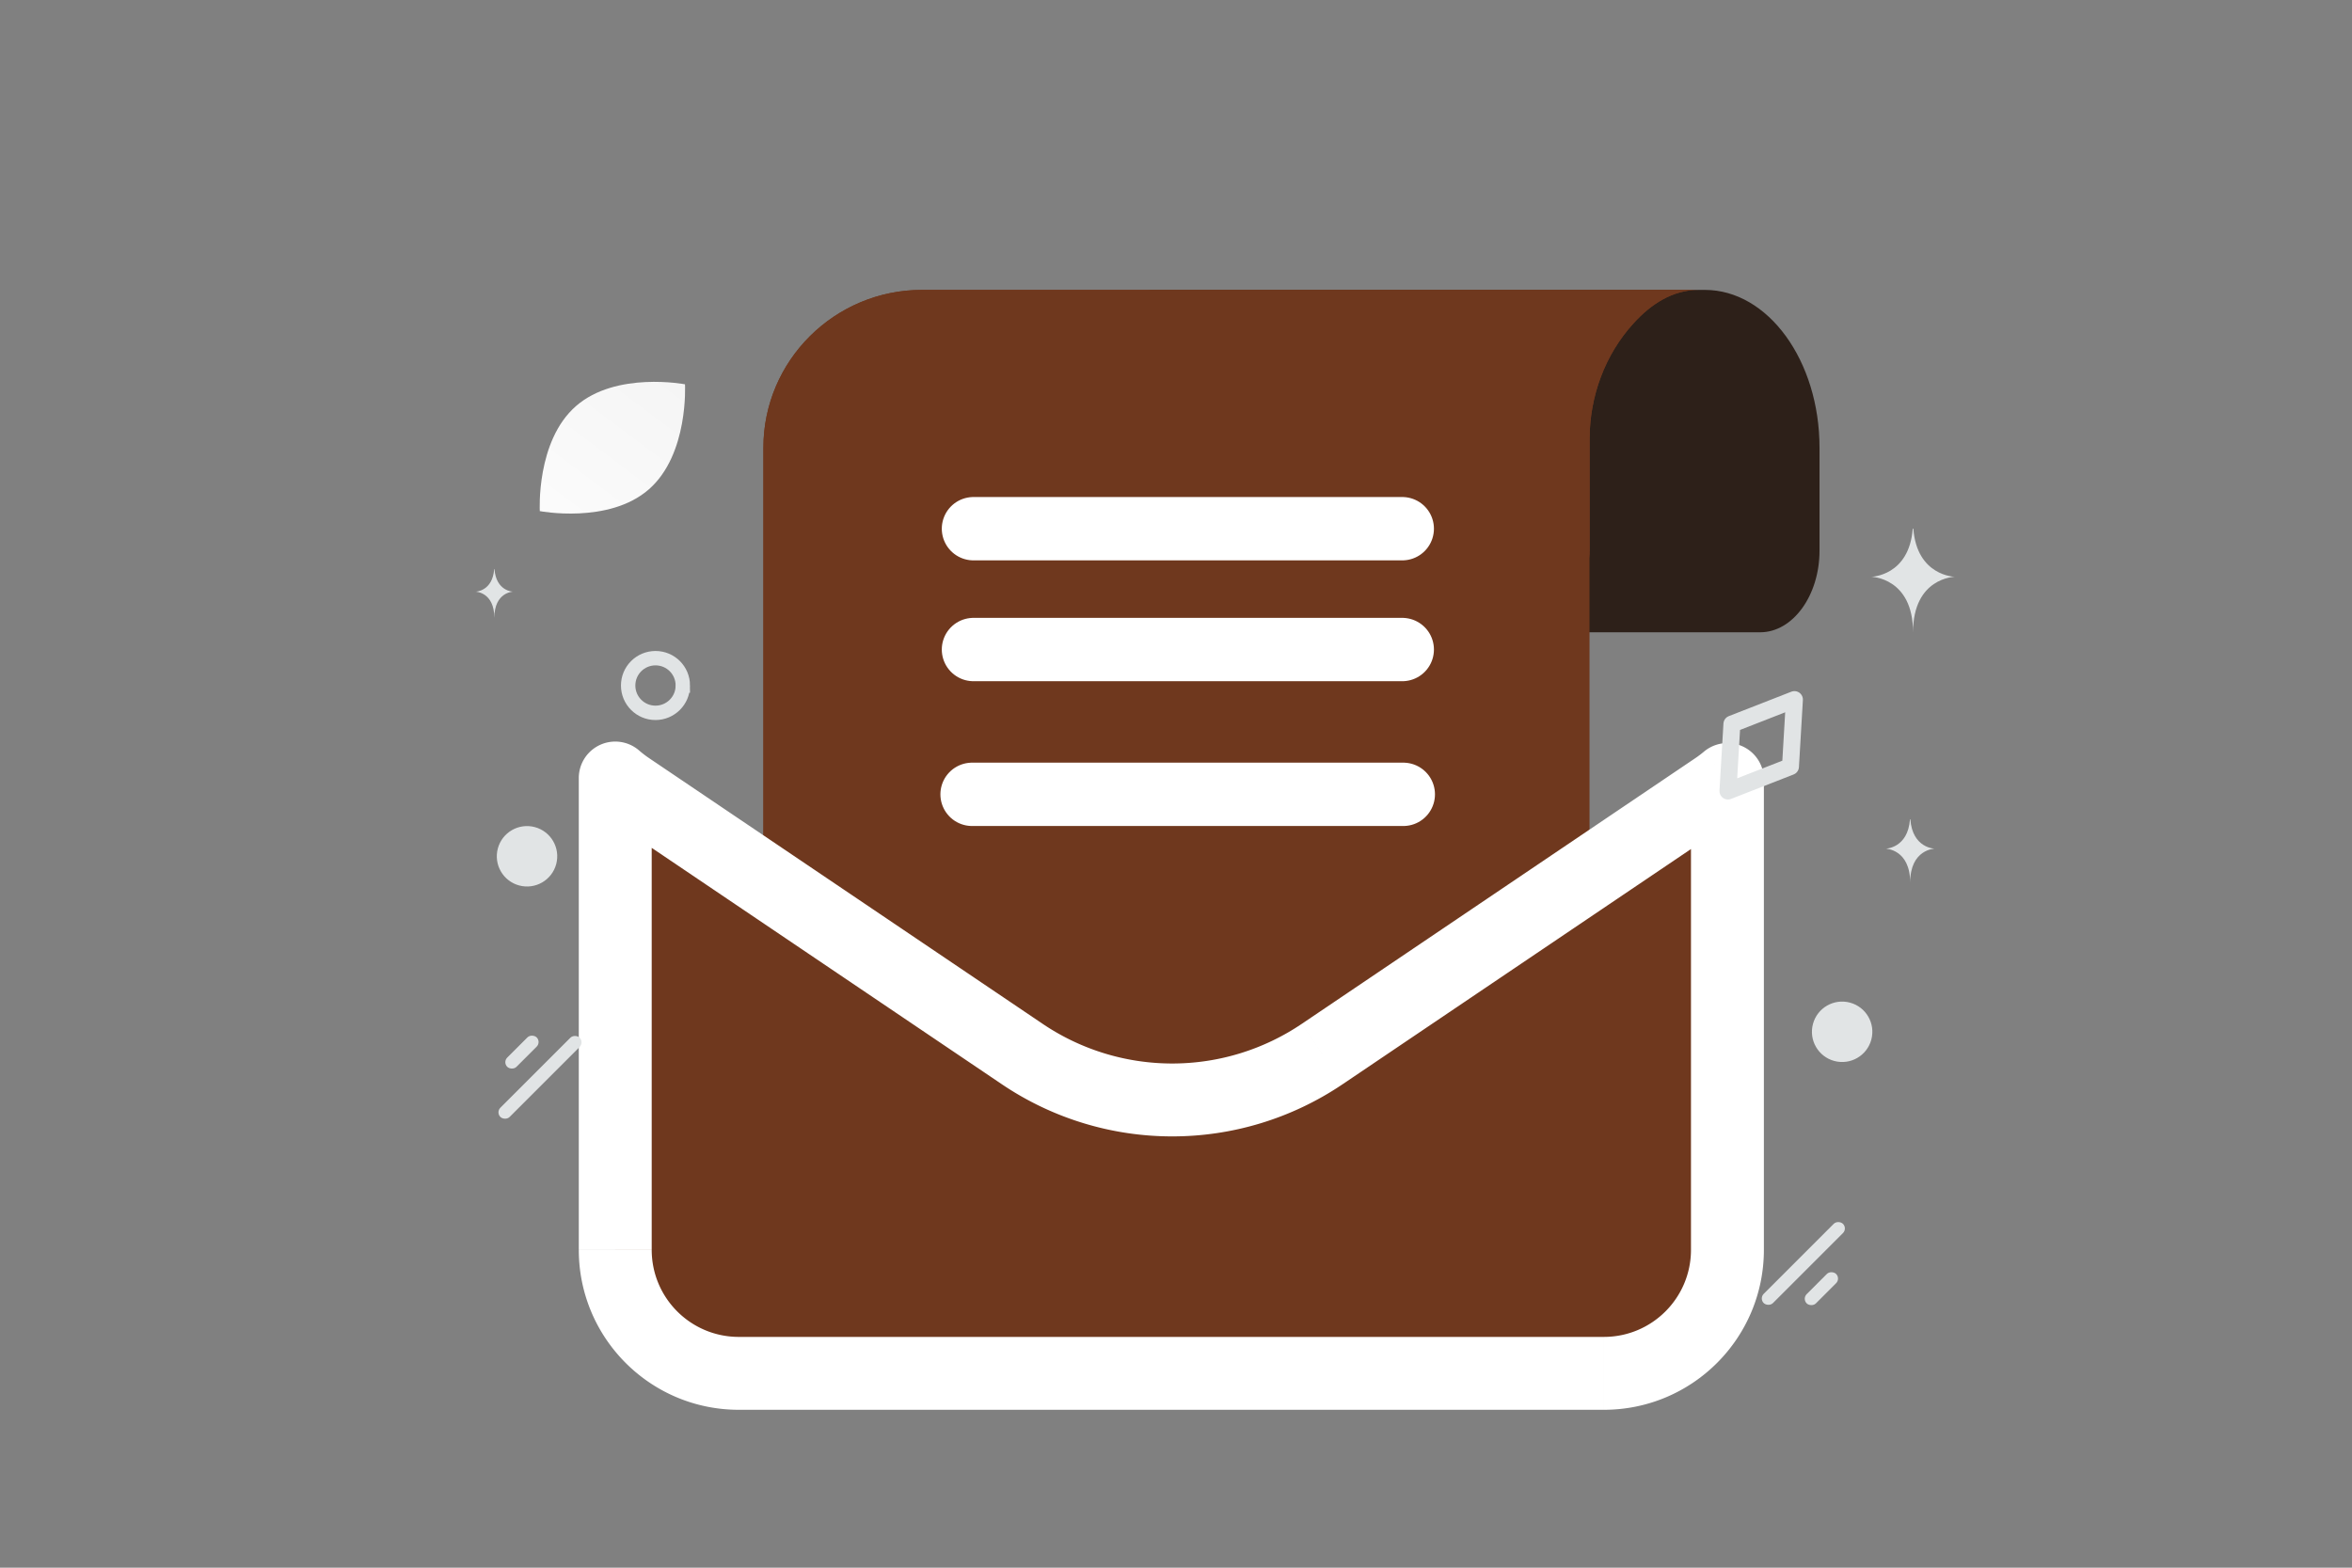<svg width="900" height="600" viewBox="0 0 900 600" fill="none" xmlns="http://www.w3.org/2000/svg"><rect x="0" y="0" width="900" height="600" fill="#808080" stroke="none"/><path fill="transparent" d="M0 0h900v600H0z"/><path d="M437.471 110.952h214.897c24.182 0 43.877 27.099 43.877 60.373v39.449c0 17.152-10.221 31.216-22.686 31.216H490.323c-12.465 0-22.687-14.064-22.687-31.216v-42.879c0-16.122-4.238-32.245-12.216-44.251-4.736-7.204-10.719-12.692-17.949-12.692z" fill="#2D2019"/><path fill-rule="evenodd" clip-rule="evenodd" d="M352.798 110.951h297.198c-9.998 0-18.273 5.489-24.824 12.693-11.033 12.006-16.894 28.128-16.894 44.251v42.879c0 .943-.043 1.876-.126 2.798v234.337H292.117V171.325c0-33.274 27.237-60.374 60.681-60.374z" fill="#6f381e"/><path fill-rule="evenodd" clip-rule="evenodd" d="M352.798 110.951h297.198c-9.998 0-18.273 5.489-24.824 12.693-11.033 12.006-16.894 28.128-16.894 44.251v42.879c0 .943-.043 1.876-.126 2.798v234.337H292.117V171.325c0-33.274 27.237-60.374 60.681-60.374z" fill="#6f381e"/><path fill-rule="evenodd" clip-rule="evenodd" d="M235.428 297.772v180.56c0 26.127 21.162 47.289 47.289 47.289h331.001c26.128 0 47.29-21.162 47.29-47.289V298.344a53.052 53.052 0 0 1-4.467 3.373L505.953 403.403a102.494 102.494 0 0 1-114.8 0L240.565 301.717a52.843 52.843 0 0 1-5.137-3.945z" fill="#6f381e"/><path d="m235.428 297.772 9.16-10.519a13.948 13.948 0 0 0-23.11 10.519h13.95zm0 180.56h-13.95 13.95zm425.58-179.988h13.949a13.95 13.95 0 0 0-22.935-10.67l8.986 10.67zm-4.467 3.373 7.807 11.56.003-.002-7.81-11.558zM505.953 403.403l-7.806-11.56 7.806 11.56zm-114.8 0 7.807-11.56-7.807 11.56zM240.565 301.717l7.806-11.561-.001-.001-7.805 11.562zm-19.087-3.945v180.56h27.899v-180.56h-27.899zm0 180.56c0 33.831 27.408 61.239 61.239 61.239v-27.899c-18.423 0-33.34-14.917-33.34-33.34h-27.899zm61.239 61.239h331.001v-27.899H282.717v27.899zm331.001 0c33.832 0 61.239-27.408 61.239-61.239h-27.899c0 18.423-14.916 33.34-33.34 33.34v27.899zm61.239-61.239V298.344h-27.899v179.988h27.899zm-22.935-190.658a38.774 38.774 0 0 1-3.29 2.484l15.619 23.117a66.834 66.834 0 0 0 5.643-4.262l-17.972-21.339zm-3.287 2.482L498.147 391.843l15.612 23.121 150.589-101.687-15.613-23.121zM498.147 391.843a88.547 88.547 0 0 1-99.187 0l-15.613 23.121c39.428 26.625 90.984 26.625 130.413 0l-15.613-23.121zm-99.187 0L248.371 290.156l-15.612 23.121 150.588 101.687 15.613-23.121zM248.37 290.155a38.947 38.947 0 0 1-3.782-2.902l-18.321 21.039a66.738 66.738 0 0 0 6.493 4.986l15.61-23.123z" fill="#fff"/><path d="M371.968 304.013h165.005m-164.471-55.416h164.074m-164.074-46.249h164.074" stroke="#fff" stroke-width="24.244" stroke-linecap="round" stroke-linejoin="round"/><rect x="673.121" y="496.956" width="42.89" height="4.997" rx="2.498" transform="rotate(-45 673.121 496.956)" fill="#E1E4E5"/><rect x="689.565" y="497.074" width="15.925" height="4.997" rx="2.498" transform="rotate(-45 689.565 497.074)" fill="#E1E4E5"/><path d="M261.284 262.362c0 5.781-4.685 10.461-10.473 10.461-5.787 0-10.449-4.703-10.449-10.461 0-5.781 4.685-10.461 10.472-10.461 5.788 0 10.45 4.68 10.45 10.461z" stroke="#E1E4E5" stroke-width="5.506" stroke-miterlimit="10"/><path d="M248.277 187.297c-15.337 13.401-41.72 8.319-41.72 8.319s-1.499-26.81 13.851-40.202c15.336-13.401 41.706-8.328 41.706-8.328s1.5 26.809-13.837 40.211z" fill="url(#a)"/><path d="m685.132 293.397-23.929 9.355 1.516-25.648 23.923-9.349-1.51 25.642z" stroke="#E1E4E5" stroke-width="6.485" stroke-linecap="round" stroke-linejoin="round"/><rect x="223.569" y="398.928" width="42.89" height="4.997" rx="2.498" transform="rotate(135 223.569 398.928)" fill="#E1E4E5"/><rect x="207.125" y="398.811" width="15.925" height="4.997" rx="2.498" transform="rotate(135 207.125 398.811)" fill="#E1E4E5"/><circle cx="201.667" cy="327.727" r="11.562" transform="rotate(105 201.667 327.727)" fill="#E1E4E5"/><circle cx="704.9" cy="394.898" r="11.562" transform="rotate(105 704.9 394.898)" fill="#E1E4E5"/><path d="M189.104 217.765h.104c.616 8.56 7.107 8.691 7.107 8.691s-7.157.138-7.157 10.028c0-9.89-7.158-10.028-7.158-10.028s6.488-.131 7.104-8.691zm541.758 95.801h.136c.806 11.078 9.294 11.249 9.294 11.249s-9.36.177-9.36 12.977c0-12.8-9.36-12.977-9.36-12.977s8.485-.171 9.29-11.249zm1.052-111.218h.232C733.52 220.476 748 220.755 748 220.755s-15.967.29-15.967 21.235c0-20.945-15.967-21.235-15.967-21.235s14.474-.279 15.848-18.407z" fill="#E1E4E5"/><defs><linearGradient id="a" x1="187.719" y1="232.451" x2="302.907" y2="78.994" gradientUnits="userSpaceOnUse"><stop stop-color="#fff"/><stop offset="1" stop-color="#EEE"/></linearGradient></defs></svg>
